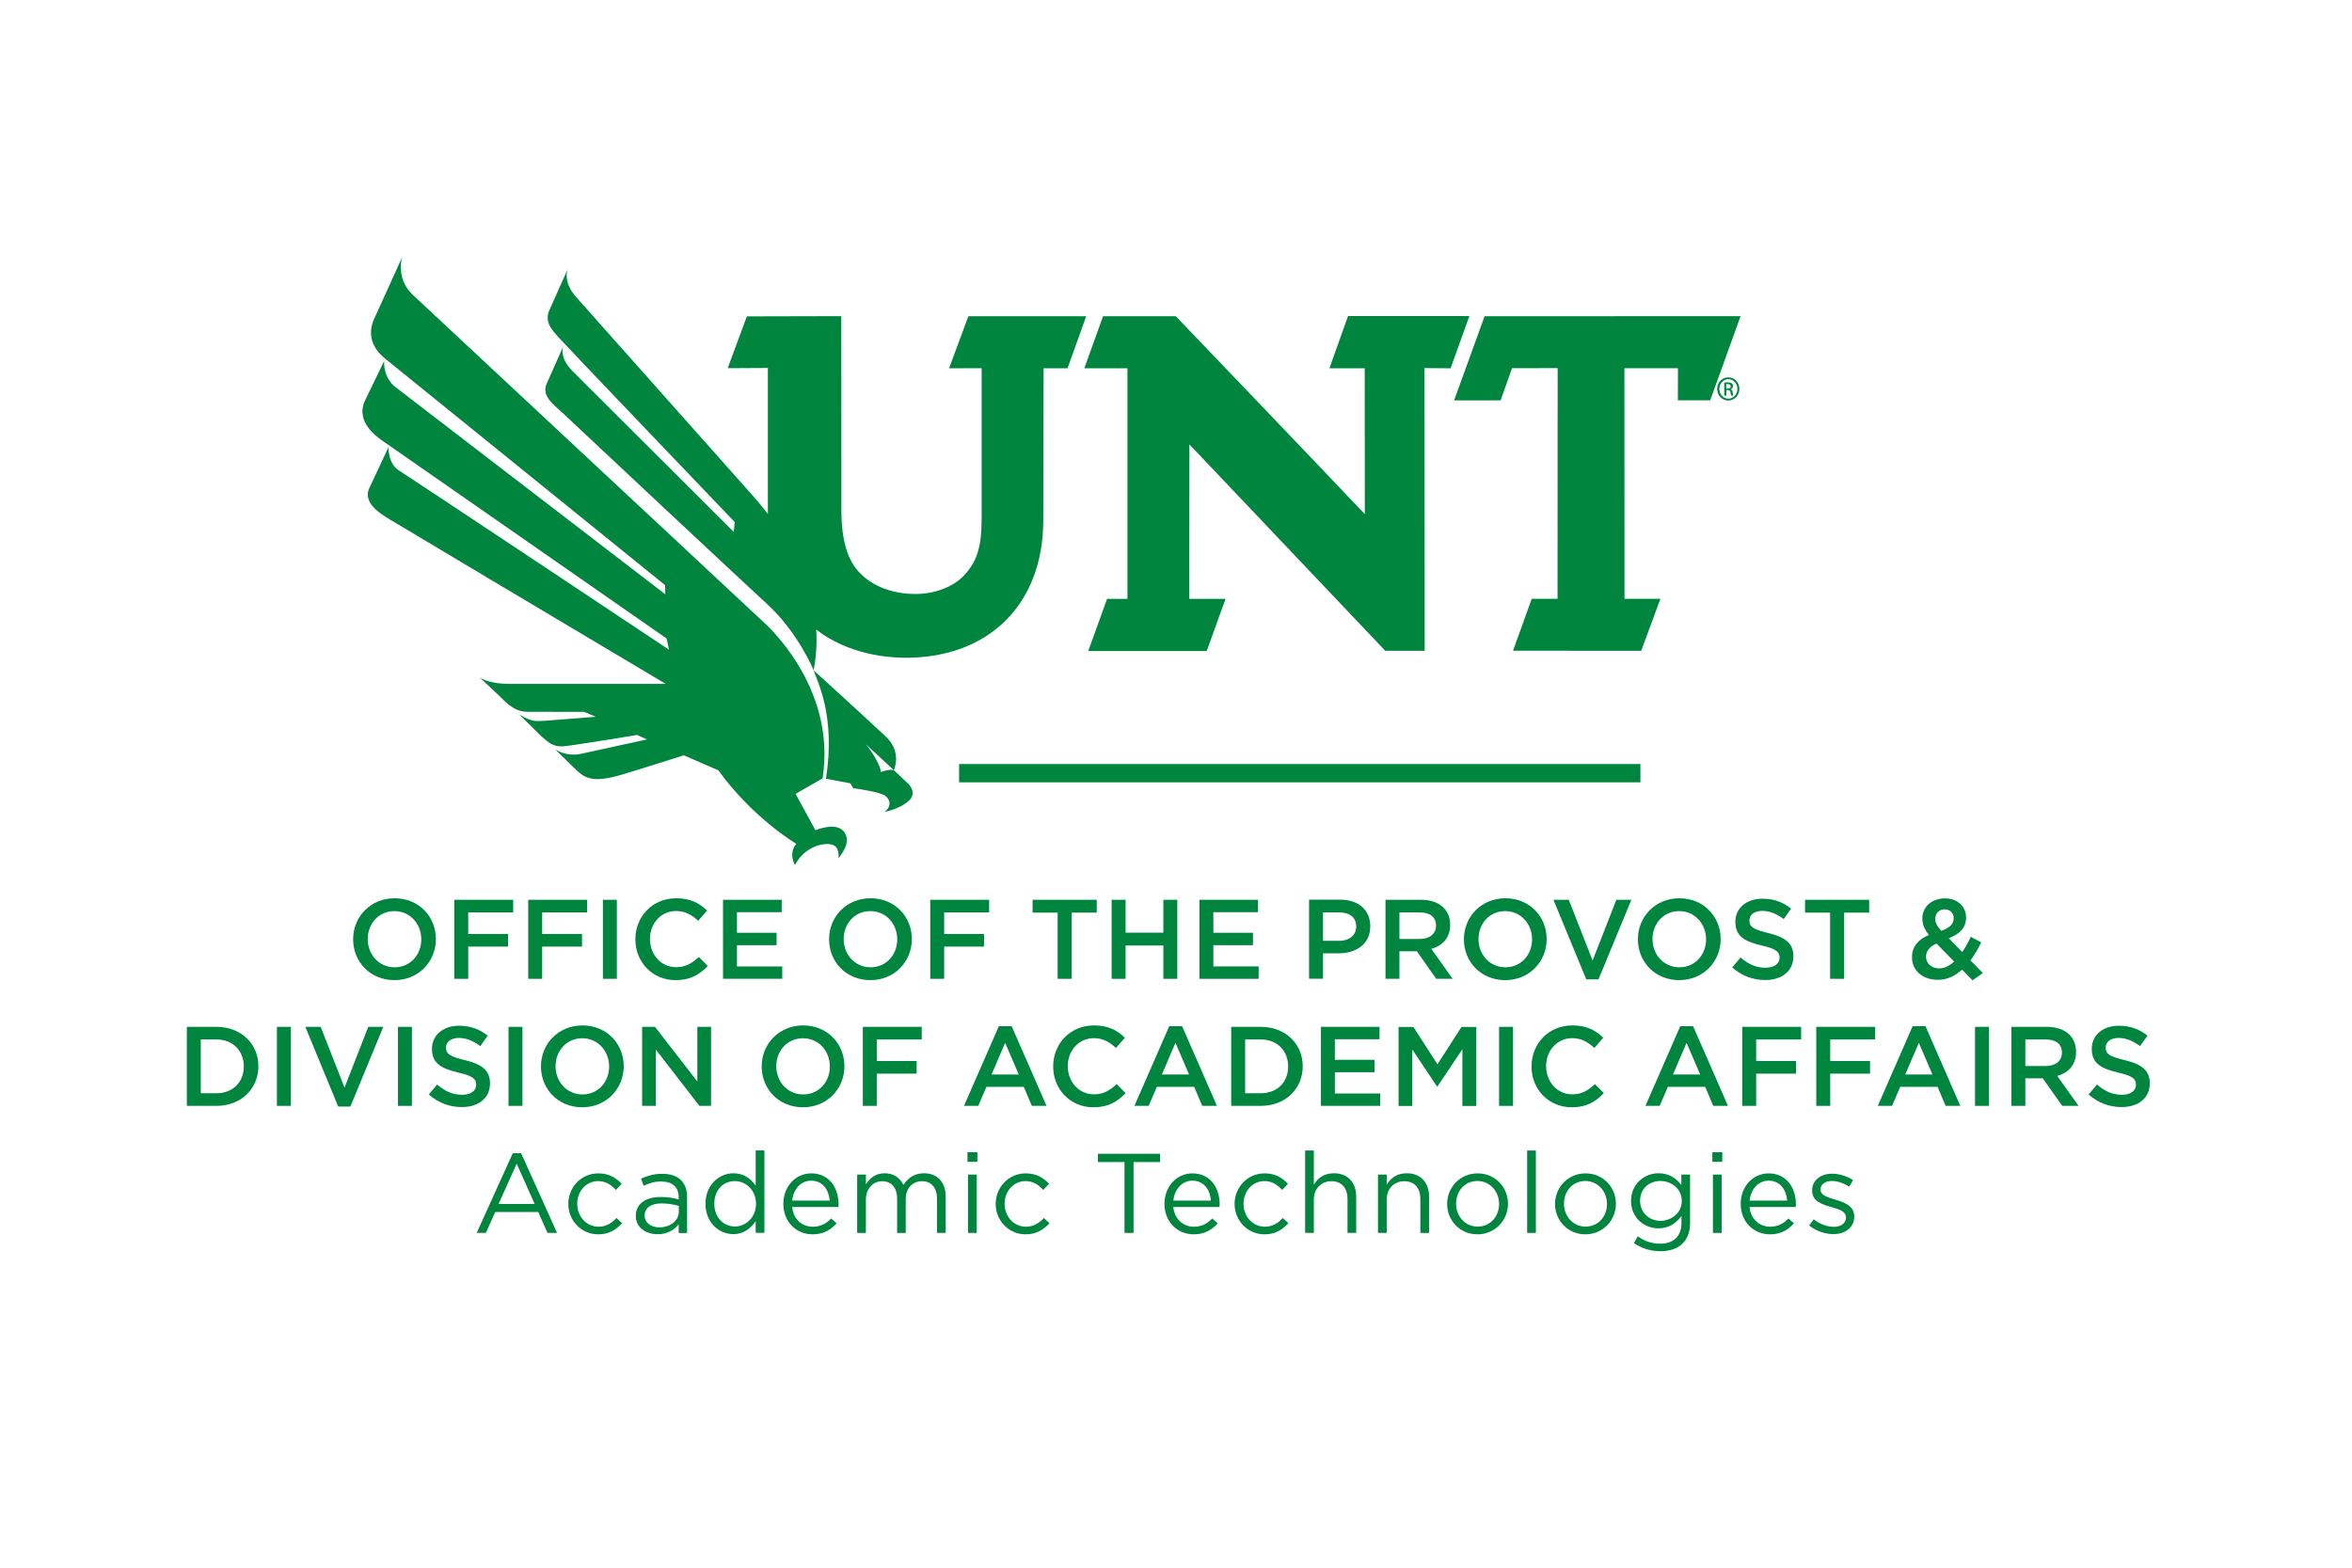 <?xml version="1.0" encoding="utf-8"?>
<!-- Generator: Adobe Illustrator 26.1.0, SVG Export Plug-In . SVG Version: 6.00 Build 0)  -->
<svg version="1.1" xmlns="http://www.w3.org/2000/svg" xmlns:xlink="http://www.w3.org/1999/xlink" x="0px" y="0px"
	 viewBox="0 0 216 144" style="enable-background:new 0 0 216 144;" xml:space="preserve">
<style type="text/css">
	.st0{display:none;}
	.st1{display:inline;fill:#00853E;}
	.st2{fill:#00853E;}
	.st3{fill:#FFFFFF;}
	.st4{fill:#231F20;}
</style>
<g id="Layer_2" class="st0">
</g>
<g id="Layer_1">
	<g>
		<g>
			<path class="st2" d="M36.22,90.03c-2.23,0-3.79-1.69-3.79-3.75s1.58-3.77,3.81-3.77c2.23,0,3.79,1.69,3.79,3.75
				C40.03,88.32,38.45,90.03,36.22,90.03z M36.22,83.69c-1.44,0-2.45,1.15-2.45,2.57c0,1.42,1.03,2.59,2.47,2.59
				c1.44,0,2.45-1.15,2.45-2.57C38.69,84.87,37.66,83.69,36.22,83.69z"/>
			<path class="st2" d="M47.13,83.81H43v1.98h3.66v1.16H43v2.96h-1.28v-7.26h5.41V83.81z"/>
			<path class="st2" d="M53.92,83.81h-4.13v1.98h3.66v1.16h-3.66v2.96h-1.28v-7.26h5.41V83.81z"/>
			<path class="st2" d="M56.65,82.65v7.26h-1.28v-7.26H56.65z"/>
			<path class="st2" d="M62.04,90.03c-2.12,0-3.69-1.65-3.69-3.75c0-2.08,1.55-3.77,3.75-3.77c1.34,0,2.15,0.47,2.84,1.13
				l-0.82,0.94c-0.58-0.54-1.2-0.9-2.03-0.9c-1.39,0-2.4,1.14-2.4,2.57c0,1.43,1.01,2.59,2.4,2.59c0.89,0,1.46-0.36,2.09-0.94
				l0.82,0.83C64.23,89.53,63.4,90.03,62.04,90.03z"/>
			<path class="st2" d="M71.79,83.79h-4.11v1.89h3.64v1.14h-3.64v1.95h4.16v1.14H66.4v-7.26h5.39V83.79z"/>
			<path class="st2" d="M79.93,90.03c-2.23,0-3.79-1.69-3.79-3.75s1.58-3.77,3.81-3.77c2.23,0,3.79,1.69,3.79,3.75
				C83.74,88.32,82.16,90.03,79.93,90.03z M79.93,83.69c-1.44,0-2.45,1.15-2.45,2.57c0,1.42,1.03,2.59,2.47,2.59
				c1.44,0,2.45-1.15,2.45-2.57C82.4,84.87,81.38,83.69,79.93,83.69z"/>
			<path class="st2" d="M90.84,83.81h-4.13v1.98h3.66v1.16h-3.66v2.96h-1.28v-7.26h5.41V83.81z"/>
			<path class="st2" d="M98.42,89.91h-1.29v-6.08h-2.3v-1.18h5.89v1.18h-2.3V89.91z"/>
			<path class="st2" d="M103.37,86.85v3.06h-1.28v-7.26h1.28v3.02h3.47v-3.02h1.28v7.26h-1.28v-3.06H103.37z"/>
			<path class="st2" d="M115.54,83.79h-4.11v1.89h3.64v1.14h-3.64v1.95h4.16v1.14h-5.44v-7.26h5.38V83.79z"/>
			<path class="st2" d="M122.94,87.57h-1.44v2.33h-1.28v-7.26h2.86c1.69,0,2.76,0.95,2.76,2.44
				C125.85,86.72,124.54,87.57,122.94,87.57z M122.98,83.81h-1.48v2.61h1.48c0.96,0,1.57-0.53,1.57-1.31
				C124.55,84.25,123.94,83.81,122.98,83.81z"/>
			<path class="st2" d="M131.9,89.91l-1.78-2.53h-1.6v2.53h-1.28v-7.26h3.24c1.67,0,2.7,0.88,2.7,2.3c0,1.2-0.72,1.93-1.73,2.21
				l1.96,2.75H131.9z M130.38,83.81h-1.86v2.44h1.87c0.91,0,1.49-0.48,1.49-1.22C131.88,84.22,131.32,83.81,130.38,83.81z"/>
			<path class="st2" d="M138.23,90.03c-2.23,0-3.79-1.69-3.79-3.75s1.58-3.77,3.81-3.77s3.79,1.69,3.79,3.75
				C142.04,88.32,140.46,90.03,138.23,90.03z M138.23,83.69c-1.44,0-2.45,1.15-2.45,2.57c0,1.42,1.03,2.59,2.47,2.59
				s2.45-1.15,2.45-2.57C140.7,84.87,139.67,83.69,138.23,83.69z"/>
			<path class="st2" d="M148.44,82.65h1.38l-3.02,7.31h-1.12l-3.02-7.31h1.41l2.19,5.58L148.44,82.65z"/>
			<path class="st2" d="M154.21,90.03c-2.23,0-3.79-1.69-3.79-3.75s1.58-3.77,3.81-3.77s3.79,1.69,3.79,3.75
				C158.02,88.32,156.44,90.03,154.21,90.03z M154.21,83.69c-1.44,0-2.45,1.15-2.45,2.57c0,1.42,1.03,2.59,2.47,2.59
				s2.45-1.15,2.45-2.57C156.68,84.87,155.65,83.69,154.21,83.69z"/>
			<path class="st2" d="M162.37,85.7c1.54,0.37,2.33,0.92,2.33,2.14c0,1.37-1.07,2.18-2.59,2.18c-1.11,0-2.16-0.38-3.03-1.16
				l0.77-0.91c0.7,0.6,1.39,0.94,2.29,0.94c0.79,0,1.29-0.36,1.29-0.92c0-0.53-0.29-0.81-1.64-1.12c-1.55-0.37-2.42-0.83-2.42-2.18
				c0-1.27,1.04-2.12,2.48-2.12c1.06,0,1.9,0.32,2.64,0.91l-0.68,0.96c-0.65-0.49-1.31-0.75-1.97-0.75c-0.75,0-1.18,0.38-1.18,0.87
				C160.65,85.11,160.98,85.36,162.37,85.7z"/>
			<path class="st2" d="M169.36,89.91h-1.29v-6.08h-2.3v-1.18h5.89v1.18h-2.3V89.91z"/>
			<path class="st2" d="M181.15,90.05l-0.96-0.99c-0.62,0.58-1.35,0.94-2.23,0.94c-1.35,0-2.37-0.81-2.37-2.08
				c0-0.94,0.55-1.62,1.55-2.04c-0.42-0.54-0.6-0.99-0.6-1.52c0-0.99,0.79-1.84,2.09-1.84c1.15,0,1.93,0.77,1.93,1.76
				c0,0.96-0.63,1.54-1.6,1.9l1.25,1.27c0.28-0.42,0.54-0.89,0.78-1.4l0.96,0.51c-0.29,0.58-0.61,1.15-0.99,1.66l1.14,1.16
				L181.15,90.05z M177.84,86.67c-0.67,0.29-0.96,0.74-0.96,1.21c0,0.62,0.51,1.07,1.21,1.07c0.5,0,0.95-0.24,1.37-0.63
				L177.84,86.67z M178.59,83.53c-0.52,0-0.86,0.36-0.86,0.88c0,0.37,0.15,0.64,0.55,1.09c0.75-0.27,1.14-0.6,1.14-1.14
				C179.42,83.85,179.08,83.53,178.59,83.53z"/>
			<path class="st2" d="M19.87,101.58h-2.71v-7.26h2.71c2.28,0,3.86,1.57,3.86,3.62C23.73,99.99,22.16,101.58,19.87,101.58z
				 M19.87,95.48h-1.43v4.94h1.43c1.52,0,2.52-1.03,2.52-2.46S21.4,95.48,19.87,95.48z"/>
			<path class="st2" d="M26.71,94.32v7.26h-1.28v-7.26H26.71z"/>
			<path class="st2" d="M33.82,94.32h1.38l-3.02,7.32h-1.12l-3.02-7.32h1.41l2.19,5.58L33.82,94.32z"/>
			<path class="st2" d="M37.83,94.32v7.26h-1.28v-7.26H37.83z"/>
			<path class="st2" d="M42.67,97.37c1.54,0.37,2.33,0.92,2.33,2.14c0,1.37-1.07,2.18-2.59,2.18c-1.11,0-2.16-0.38-3.03-1.16
				l0.77-0.91c0.7,0.6,1.39,0.94,2.29,0.94c0.79,0,1.29-0.36,1.29-0.92c0-0.53-0.29-0.81-1.64-1.12c-1.55-0.37-2.42-0.83-2.42-2.18
				c0-1.27,1.04-2.12,2.48-2.12c1.06,0,1.9,0.32,2.64,0.91l-0.68,0.96c-0.65-0.49-1.31-0.75-1.97-0.75c-0.75,0-1.18,0.38-1.18,0.87
				C40.95,96.79,41.28,97.04,42.67,97.37z"/>
			<path class="st2" d="M47.98,94.32v7.26H46.7v-7.26H47.98z"/>
			<path class="st2" d="M53.47,101.71c-2.23,0-3.79-1.69-3.79-3.75s1.58-3.77,3.81-3.77c2.23,0,3.79,1.69,3.79,3.75
				C57.28,99.99,55.7,101.71,53.47,101.71z M53.47,95.37c-1.44,0-2.45,1.15-2.45,2.57c0,1.42,1.03,2.59,2.47,2.59
				c1.44,0,2.45-1.15,2.45-2.57S54.91,95.37,53.47,95.37z"/>
			<path class="st2" d="M64.04,94.32h1.26v7.26h-1.07l-4-5.17v5.17h-1.26v-7.26h1.18l3.89,5.02V94.32z"/>
			<path class="st2" d="M73.74,101.71c-2.23,0-3.79-1.69-3.79-3.75s1.58-3.77,3.81-3.77c2.23,0,3.79,1.69,3.79,3.75
				C77.55,99.99,75.98,101.71,73.74,101.71z M73.74,95.37c-1.44,0-2.45,1.15-2.45,2.57c0,1.42,1.03,2.59,2.47,2.59
				c1.44,0,2.45-1.15,2.45-2.57S75.19,95.37,73.74,95.37z"/>
			<path class="st2" d="M84.65,95.48h-4.13v1.98h3.66v1.16h-3.66v2.96h-1.28v-7.26h5.41V95.48z"/>
			<path class="st2" d="M96.11,101.58h-1.35l-0.74-1.75h-3.43l-0.75,1.75h-1.31l3.2-7.32h1.18L96.11,101.58z M92.31,95.79
				l-1.25,2.91h2.5L92.31,95.79z"/>
			<path class="st2" d="M100.41,101.71c-2.12,0-3.69-1.65-3.69-3.75c0-2.08,1.55-3.77,3.75-3.77c1.34,0,2.15,0.47,2.84,1.13
				l-0.82,0.94c-0.58-0.54-1.2-0.9-2.03-0.9c-1.39,0-2.4,1.14-2.4,2.57c0,1.43,1.01,2.59,2.4,2.59c0.89,0,1.46-0.36,2.09-0.94
				l0.82,0.83C102.6,101.21,101.77,101.71,100.41,101.71z"/>
			<path class="st2" d="M111.76,101.58h-1.35l-0.74-1.75h-3.43l-0.75,1.75h-1.31l3.2-7.32h1.18L111.76,101.58z M107.95,95.79
				l-1.25,2.91h2.5L107.95,95.79z"/>
			<path class="st2" d="M115.78,101.58h-2.71v-7.26h2.71c2.28,0,3.86,1.57,3.86,3.62C119.64,99.99,118.07,101.58,115.78,101.58z
				 M115.78,95.48h-1.43v4.94h1.43c1.53,0,2.52-1.03,2.52-2.46S117.31,95.48,115.78,95.48z"/>
			<path class="st2" d="M126.7,95.46h-4.11v1.89h3.64v1.14h-3.64v1.95h4.16v1.14h-5.44v-7.26h5.38V95.46z"/>
			<path class="st2" d="M132.01,99.8h-0.04l-2.27-3.4v5.19h-1.26v-7.26h1.36l2.21,3.43l2.21-3.43h1.36v7.26h-1.28v-5.21L132.01,99.8
				z"/>
			<path class="st2" d="M138.95,94.32v7.26h-1.28v-7.26H138.95z"/>
			<path class="st2" d="M144.34,101.71c-2.12,0-3.69-1.65-3.69-3.75c0-2.08,1.55-3.77,3.75-3.77c1.34,0,2.15,0.47,2.84,1.13
				l-0.82,0.94c-0.58-0.54-1.2-0.9-2.03-0.9c-1.39,0-2.4,1.14-2.4,2.57c0,1.43,1.01,2.59,2.4,2.59c0.89,0,1.46-0.36,2.08-0.94
				l0.82,0.83C146.53,101.21,145.7,101.71,144.34,101.71z"/>
			<path class="st2" d="M158.69,101.58h-1.35l-0.74-1.75h-3.43l-0.75,1.75h-1.31l3.2-7.32h1.18L158.69,101.58z M154.89,95.79
				l-1.25,2.91h2.5L154.89,95.79z"/>
			<path class="st2" d="M165.41,95.48h-4.13v1.98h3.66v1.16h-3.66v2.96h-1.28v-7.26h5.41V95.48z"/>
			<path class="st2" d="M172.21,95.48h-4.13v1.98h3.66v1.16h-3.66v2.96h-1.28v-7.26h5.41V95.48z"/>
			<path class="st2" d="M180.03,101.58h-1.35l-0.74-1.75h-3.43l-0.75,1.75h-1.31l3.2-7.32h1.18L180.03,101.58z M176.22,95.79
				l-1.25,2.91h2.5L176.22,95.79z"/>
			<path class="st2" d="M182.66,94.32v7.26h-1.28v-7.26H182.66z"/>
			<path class="st2" d="M189.39,101.58l-1.79-2.53h-1.6v2.53h-1.28v-7.26h3.24c1.67,0,2.7,0.88,2.7,2.3c0,1.2-0.72,1.93-1.73,2.21
				l1.96,2.75H189.39z M187.86,95.48h-1.86v2.44h1.87c0.91,0,1.49-0.48,1.49-1.22C189.37,95.9,188.81,95.48,187.86,95.48z"/>
			<path class="st2" d="M195.1,97.37c1.54,0.37,2.33,0.92,2.33,2.14c0,1.37-1.07,2.18-2.59,2.18c-1.11,0-2.16-0.38-3.03-1.16
				l0.77-0.91c0.7,0.6,1.39,0.94,2.29,0.94c0.79,0,1.29-0.36,1.29-0.92c0-0.53-0.29-0.81-1.64-1.12c-1.55-0.37-2.42-0.83-2.42-2.18
				c0-1.27,1.04-2.12,2.48-2.12c1.06,0,1.9,0.32,2.64,0.91l-0.69,0.96c-0.65-0.49-1.31-0.75-1.97-0.75c-0.75,0-1.18,0.38-1.18,0.87
				C193.37,96.79,193.7,97.04,195.1,97.37z"/>
			<path class="st2" d="M51.16,113.25h-0.88l-0.85-1.92h-3.95l-0.86,1.92h-0.84l3.31-7.32h0.77L51.16,113.25z M47.45,106.89
				l-1.66,3.7h3.31L47.45,106.89z"/>
			<path class="st2" d="M54.94,113.38c-1.57,0-2.75-1.28-2.75-2.79c0-1.52,1.18-2.81,2.75-2.81c1.02,0,1.65,0.43,2.15,0.96
				l-0.53,0.56c-0.43-0.45-0.9-0.81-1.63-0.81c-1.09,0-1.92,0.92-1.92,2.09c0,1.17,0.85,2.1,1.97,2.1c0.68,0,1.21-0.34,1.64-0.8
				l0.51,0.48C56.59,112.94,55.95,113.38,54.94,113.38z"/>
			<path class="st2" d="M59.11,108.92l-0.24-0.65c0.59-0.27,1.17-0.45,1.95-0.45c1.46,0,2.28,0.75,2.28,2.16v3.28h-0.77v-0.81
				c-0.37,0.49-1,0.92-1.94,0.92c-1,0-2-0.56-2-1.68c0-1.14,0.93-1.74,2.29-1.74c0.69,0,1.17,0.09,1.65,0.23v-0.19
				c0-0.96-0.59-1.46-1.6-1.46C60.1,108.52,59.6,108.69,59.11,108.92z M59.2,111.66c0,0.68,0.62,1.08,1.35,1.08
				c0.99,0,1.79-0.6,1.79-1.45v-0.52c-0.39-0.11-0.92-0.23-1.58-0.23C59.76,110.53,59.2,110.97,59.2,111.66z"/>
			<path class="st2" d="M69.4,113.25v-1.08c-0.44,0.64-1.07,1.19-2.05,1.19c-1.29,0-2.56-1.02-2.56-2.79c0-1.76,1.28-2.8,2.56-2.8
				c1,0,1.64,0.54,2.05,1.14v-3.24h0.8v7.57H69.4z M67.49,108.49c-1.04,0-1.89,0.77-1.89,2.08c0,1.28,0.87,2.09,1.89,2.09
				c1,0,1.94-0.83,1.94-2.09C69.43,109.32,68.49,108.49,67.49,108.49z"/>
			<path class="st2" d="M74.64,112.68c0.74,0,1.26-0.3,1.69-0.76l0.5,0.45c-0.54,0.6-1.19,1.01-2.21,1.01
				c-1.47,0-2.68-1.13-2.68-2.8c0-1.56,1.09-2.8,2.57-2.8c1.59,0,2.5,1.27,2.5,2.84c0,0.07,0,0.16-0.01,0.25h-4.25
				C72.86,112.03,73.69,112.68,74.64,112.68z M76.2,110.28c-0.08-0.98-0.64-1.83-1.71-1.83c-0.93,0-1.64,0.78-1.74,1.83H76.2z"/>
			<path class="st2" d="M84.86,107.77c1.23,0,1.99,0.83,1.99,2.16v3.32h-0.8v-3.13c0-1.04-0.52-1.62-1.39-1.62
				c-0.81,0-1.48,0.6-1.48,1.66v3.09h-0.79v-3.15c0-1.01-0.53-1.6-1.38-1.6c-0.85,0-1.49,0.71-1.49,1.69v3.06h-0.8v-5.36h0.8v0.9
				c0.35-0.53,0.83-1.02,1.73-1.02c0.87,0,1.43,0.47,1.72,1.07C83.36,108.25,83.93,107.77,84.86,107.77z"/>
			<path class="st2" d="M88.85,106.72v-0.88h0.91v0.88H88.85z M88.9,113.25v-5.36h0.8v5.36H88.9z"/>
			<path class="st2" d="M94.19,113.38c-1.57,0-2.75-1.28-2.75-2.79c0-1.52,1.18-2.81,2.75-2.81c1.02,0,1.65,0.43,2.15,0.96
				l-0.53,0.56c-0.43-0.45-0.9-0.81-1.63-0.81c-1.09,0-1.92,0.92-1.92,2.09c0,1.17,0.85,2.1,1.97,2.1c0.68,0,1.21-0.34,1.64-0.8
				l0.51,0.48C95.84,112.94,95.19,113.38,94.19,113.38z"/>
			<path class="st2" d="M104.1,113.25h-0.83v-6.51h-2.44v-0.76h5.71v0.76h-2.44V113.25z"/>
			<path class="st2" d="M109.64,112.68c0.74,0,1.25-0.3,1.69-0.76l0.5,0.45c-0.54,0.6-1.19,1.01-2.21,1.01
				c-1.47,0-2.68-1.13-2.68-2.8c0-1.56,1.09-2.8,2.57-2.8c1.59,0,2.5,1.27,2.5,2.84c0,0.07,0,0.16-0.01,0.25h-4.25
				C107.87,112.03,108.7,112.68,109.64,112.68z M111.21,110.28c-0.08-0.98-0.64-1.83-1.71-1.83c-0.93,0-1.64,0.78-1.74,1.83H111.21z
				"/>
			<path class="st2" d="M116.13,113.38c-1.57,0-2.75-1.28-2.75-2.79c0-1.52,1.18-2.81,2.75-2.81c1.02,0,1.65,0.43,2.15,0.96
				l-0.53,0.56c-0.43-0.45-0.9-0.81-1.63-0.81c-1.09,0-1.92,0.92-1.92,2.09c0,1.17,0.85,2.1,1.97,2.1c0.68,0,1.21-0.34,1.64-0.8
				l0.51,0.48C117.78,112.94,117.14,113.38,116.13,113.38z"/>
			<path class="st2" d="M120.66,113.25h-0.8v-7.57h0.8v3.14c0.35-0.58,0.91-1.05,1.84-1.05c1.3,0,2.05,0.87,2.05,2.15v3.33h-0.8
				v-3.13c0-1-0.54-1.62-1.48-1.62c-0.92,0-1.61,0.67-1.61,1.68V113.25z"/>
			<path class="st2" d="M127.35,113.25h-0.8v-5.36h0.8v0.93c0.35-0.58,0.91-1.05,1.84-1.05c1.3,0,2.05,0.87,2.05,2.15v3.33h-0.8
				v-3.13c0-1-0.54-1.62-1.48-1.62c-0.92,0-1.61,0.67-1.61,1.68V113.25z"/>
			<path class="st2" d="M135.68,113.38c-1.61,0-2.78-1.27-2.78-2.79c0-1.52,1.18-2.81,2.8-2.81c1.61,0,2.79,1.27,2.79,2.79
				S137.29,113.38,135.68,113.38z M135.68,108.48c-1.16,0-1.96,0.92-1.96,2.09s0.85,2.1,1.98,2.1c1.16,0,1.97-0.92,1.97-2.08
				C137.67,109.41,136.81,108.48,135.68,108.48z"/>
			<path class="st2" d="M140.25,113.25v-7.57h0.8v7.57H140.25z"/>
			<path class="st2" d="M145.59,113.38c-1.61,0-2.78-1.27-2.78-2.79c0-1.52,1.18-2.81,2.8-2.81c1.61,0,2.79,1.27,2.79,2.79
				S147.21,113.38,145.59,113.38z M145.59,108.48c-1.16,0-1.96,0.92-1.96,2.09s0.85,2.1,1.98,2.1c1.16,0,1.97-0.92,1.97-2.08
				C147.58,109.41,146.72,108.48,145.59,108.48z"/>
			<path class="st2" d="M152.49,114.93c-0.89,0-1.72-0.25-2.44-0.75l0.36-0.62c0.61,0.45,1.3,0.68,2.06,0.68
				c1.18,0,1.95-0.65,1.95-1.91v-0.63c-0.47,0.62-1.12,1.13-2.11,1.13c-1.29,0-2.52-0.95-2.52-2.52c0-1.58,1.25-2.54,2.52-2.54
				c1.01,0,1.66,0.5,2.1,1.08v-0.96h0.8v4.43C155.22,114.05,154.14,114.93,152.49,114.93z M152.48,108.48
				c-1.02,0-1.86,0.7-1.86,1.82c0,1.1,0.86,1.84,1.86,1.84c1.02,0,1.97-0.73,1.97-1.83C154.45,109.2,153.5,108.48,152.48,108.48z"/>
			<path class="st2" d="M157.26,106.72v-0.88h0.91v0.88H157.26z M157.31,113.25v-5.36h0.8v5.36H157.31z"/>
			<path class="st2" d="M162.56,112.68c0.74,0,1.25-0.3,1.69-0.76l0.5,0.45c-0.54,0.6-1.19,1.01-2.21,1.01
				c-1.47,0-2.68-1.13-2.68-2.8c0-1.56,1.09-2.8,2.57-2.8c1.59,0,2.5,1.27,2.5,2.84c0,0.07,0,0.16-0.01,0.25h-4.25
				C160.79,112.03,161.62,112.68,162.56,112.68z M164.13,110.28c-0.08-0.98-0.64-1.83-1.71-1.83c-0.93,0-1.64,0.78-1.74,1.83H164.13
				z"/>
			<path class="st2" d="M168.37,113.36c-0.77,0-1.62-0.3-2.22-0.79l0.41-0.57c0.58,0.44,1.22,0.69,1.86,0.69
				c0.64,0,1.11-0.33,1.11-0.85v-0.02c0-0.54-0.63-0.75-1.34-0.94c-0.84-0.24-1.77-0.53-1.77-1.51v-0.02c0-0.92,0.77-1.54,1.83-1.54
				c0.65,0,1.38,0.23,1.93,0.59l-0.36,0.6c-0.5-0.32-1.07-0.52-1.59-0.52c-0.63,0-1.04,0.33-1.04,0.78v0.02
				c0,0.51,0.66,0.71,1.38,0.92c0.83,0.25,1.72,0.57,1.72,1.54v0.02C170.28,112.77,169.44,113.36,168.37,113.36z"/>
		</g>
		<g>
			<g>
				<rect x="88.08" y="70.18" class="st2" width="62.57" height="1.68"/>
			</g>
			<g>
				<g>
					<path class="st2" d="M82.09,70.75c-0.42-0.15-1.18,0.17-1.18,0.17c-0.18-1.08-1.39-2.56-1.39-2.56S81.94,70.6,82.09,70.75
						c0.02-0.06,0.77-1.69-0.75-3.1c-2.27-2.12-6.63-6.1-6.62-6.07c0.31,0.97,2.05,4.12,1.13,9.95l2.24,0.42l0.27,0.45
						c0,0,2.56,0.34,2.96,0.72c0,0,0.88,0.62-0.06,1.46c0,0,1.45-0.28,2.26-1.08c0,0,0.74-0.64-0.13-1.53L82.09,70.75"/>
					<path class="st2" d="M70,57.03L37.87,27.05c-1.55-1.51-0.94-3.42-0.94-3.42l-2.63,5.79c-0.71,1.82,0.38,2.97,1.14,3.58
						c0.76,0.61,25.64,20.75,25.64,20.75l0.02,0.84l-24.74-19c-1.23-0.93-1.08-2.43-1.08-2.43l-1.79,3.69
						c-0.87,2.07,1.27,3.4,2.17,4.01c0.89,0.61,25.56,17.79,25.56,17.79l0.22,1.03c0,0-23.9-15.91-24.78-16.45
						c-1.06-0.65-0.98-2.16-0.98-2.16l-1.75,3.74c-0.73,1.53,1.36,2.59,2.28,3.15c0.54,0.33,13.91,8.31,24.93,14.86l-14.3,0
						c-2.11,0-2.81-0.62-2.81-0.62L45.94,64c0.33,0.3,1.19,1.38,2.45,1.38c0.89,0,5.27,0.01,5.27,0.01l1.04,0.45l-4.6,0.36
						c-0.92,0.04-1.17,0.14-2.39-0.54c-0.01-0.01,2.04,2,2.04,2c0.57,0.49,1.03,0.97,2,0.89c0.98-0.08,6.75-1.04,6.75-1.04
						l0.92,0.41l-6.06,1.32c-1.38,0.3-2.38-0.41-2.38-0.41s1.15,1.13,1.91,1.86c0.79,0.76,1.49,1.23,3.99,0.53
						c0.99-0.28,5.92-1.84,5.92-1.84l3.17,1.38c3.19,4.41,7.16,6.75,7.16,6.75c-0.76,0.89-0.12,1.95-0.12,1.95
						c0.66-1.34,2.14-2.07,3.25-1.91c0.97,0.14,0.71,1.32,0.75,1.28c0.6-0.76,1.09-1.67,0.49-2.44c-0.73-0.94-2.61-0.13-2.61-0.13
						l-1.83-3.34l2.48-1.42C76.9,62.89,70,57.03,70,57.03"/>
					<polyline class="st2" points="136.34,29.05 133.54,36.78 137.81,36.78 138.86,33.82 143.05,33.81 143.04,55 140.67,55 
						138.95,59.77 150.72,59.78 152.49,55 149.19,55 149.18,33.82 154.1,33.82 154.09,36.77 157.06,36.77 159.85,29.04 
						136.34,29.05 					"/>
					<path class="st2" d="M130.82,33.81l0.02,25.97l-3.62,0c0,0-16.86-17.77-17.99-18.96c0,2.52-0.01,14.19-0.01,14.19h3.33
						l-1.73,4.79H99.94l1.73-4.79h1.87l0-21.18h-3.96l1.72-4.78h6.68c0,0,12.89,13.45,17.36,18.18c0-1.46-0.01-13.4-0.01-13.4
						l-3.24,0l1.71-4.8h11.14l-1.72,4.8L130.82,33.81"/>
					<path class="st2" d="M88.93,29.05l-1.77,4.78l2.99-0.01v13.89c0,2.56-0.46,3.98-1.71,5.24c-0.98,0.99-2.65,1.61-4.36,1.61
						c-2.07,0-3.92-0.69-5.08-1.9c-1.17-1.15-1.73-3.06-1.73-5.82l-0.01-17.8l-8.67,0.02l-1.76,4.76l3.69-0.02v13.22
						c0,0.07,0,0.13,0,0.19c-0.94-1.22-1.78-2.12-2.24-2.64c-0.42-0.48-15.33-17.24-15.33-17.24c-1.29-1.43-0.84-2.55-0.8-2.64
						l-1.74,3.9c-0.39,1.07,0.34,1.77,0.87,2.38c0.53,0.61,16.2,16.99,16.2,16.99l-0.1,0.9L52.55,34.06
						c-1.19-1.22-0.87-2.15-0.81-2.28l-1.59,3.59c-0.36,1.11,0.78,1.85,1.57,2.61c0.84,0.81,17.35,16.25,18.7,17.48
						c2.89,2.63,4.3,6.11,4.3,6.11c0.25-1.29,0.31-2.54,0.24-3.74c2.96,2.3,6.6,2.59,8.22,2.59c7.67,0,12.63-4.96,12.63-12.63
						l0.03-13.96h2.2l1.71-4.78H88.93z"/>
					<path class="st2" d="M158.73,34.66c0.56,0,1.01,0.47,1.01,1.06c0,0.6-0.45,1.07-1.02,1.07c-0.56,0-1.02-0.47-1.02-1.07
						C157.7,35.13,158.16,34.66,158.73,34.66L158.73,34.66z M158.73,34.83c-0.46,0-0.83,0.4-0.83,0.89c0,0.51,0.37,0.9,0.83,0.9
						c0.46,0,0.83-0.4,0.83-0.9C159.56,35.23,159.19,34.83,158.73,34.83L158.73,34.83z M158.53,36.34h-0.18v-1.19
						c0.09-0.01,0.18-0.03,0.33-0.03c0.17,0,0.28,0.04,0.36,0.09c0.07,0.05,0.11,0.13,0.11,0.25c0,0.16-0.1,0.25-0.22,0.29v0.01
						c0.1,0.02,0.17,0.11,0.19,0.29c0.03,0.18,0.05,0.26,0.07,0.29h-0.19c-0.03-0.04-0.05-0.15-0.08-0.3
						c-0.03-0.15-0.1-0.21-0.25-0.21h-0.13V36.34z M158.53,35.69h0.13c0.15,0,0.28-0.06,0.28-0.2c0-0.1-0.07-0.21-0.28-0.21
						c-0.06,0-0.1,0-0.13,0.01V35.69z"/>
				</g>
			</g>
		</g>
	</g>
</g>
</svg>
